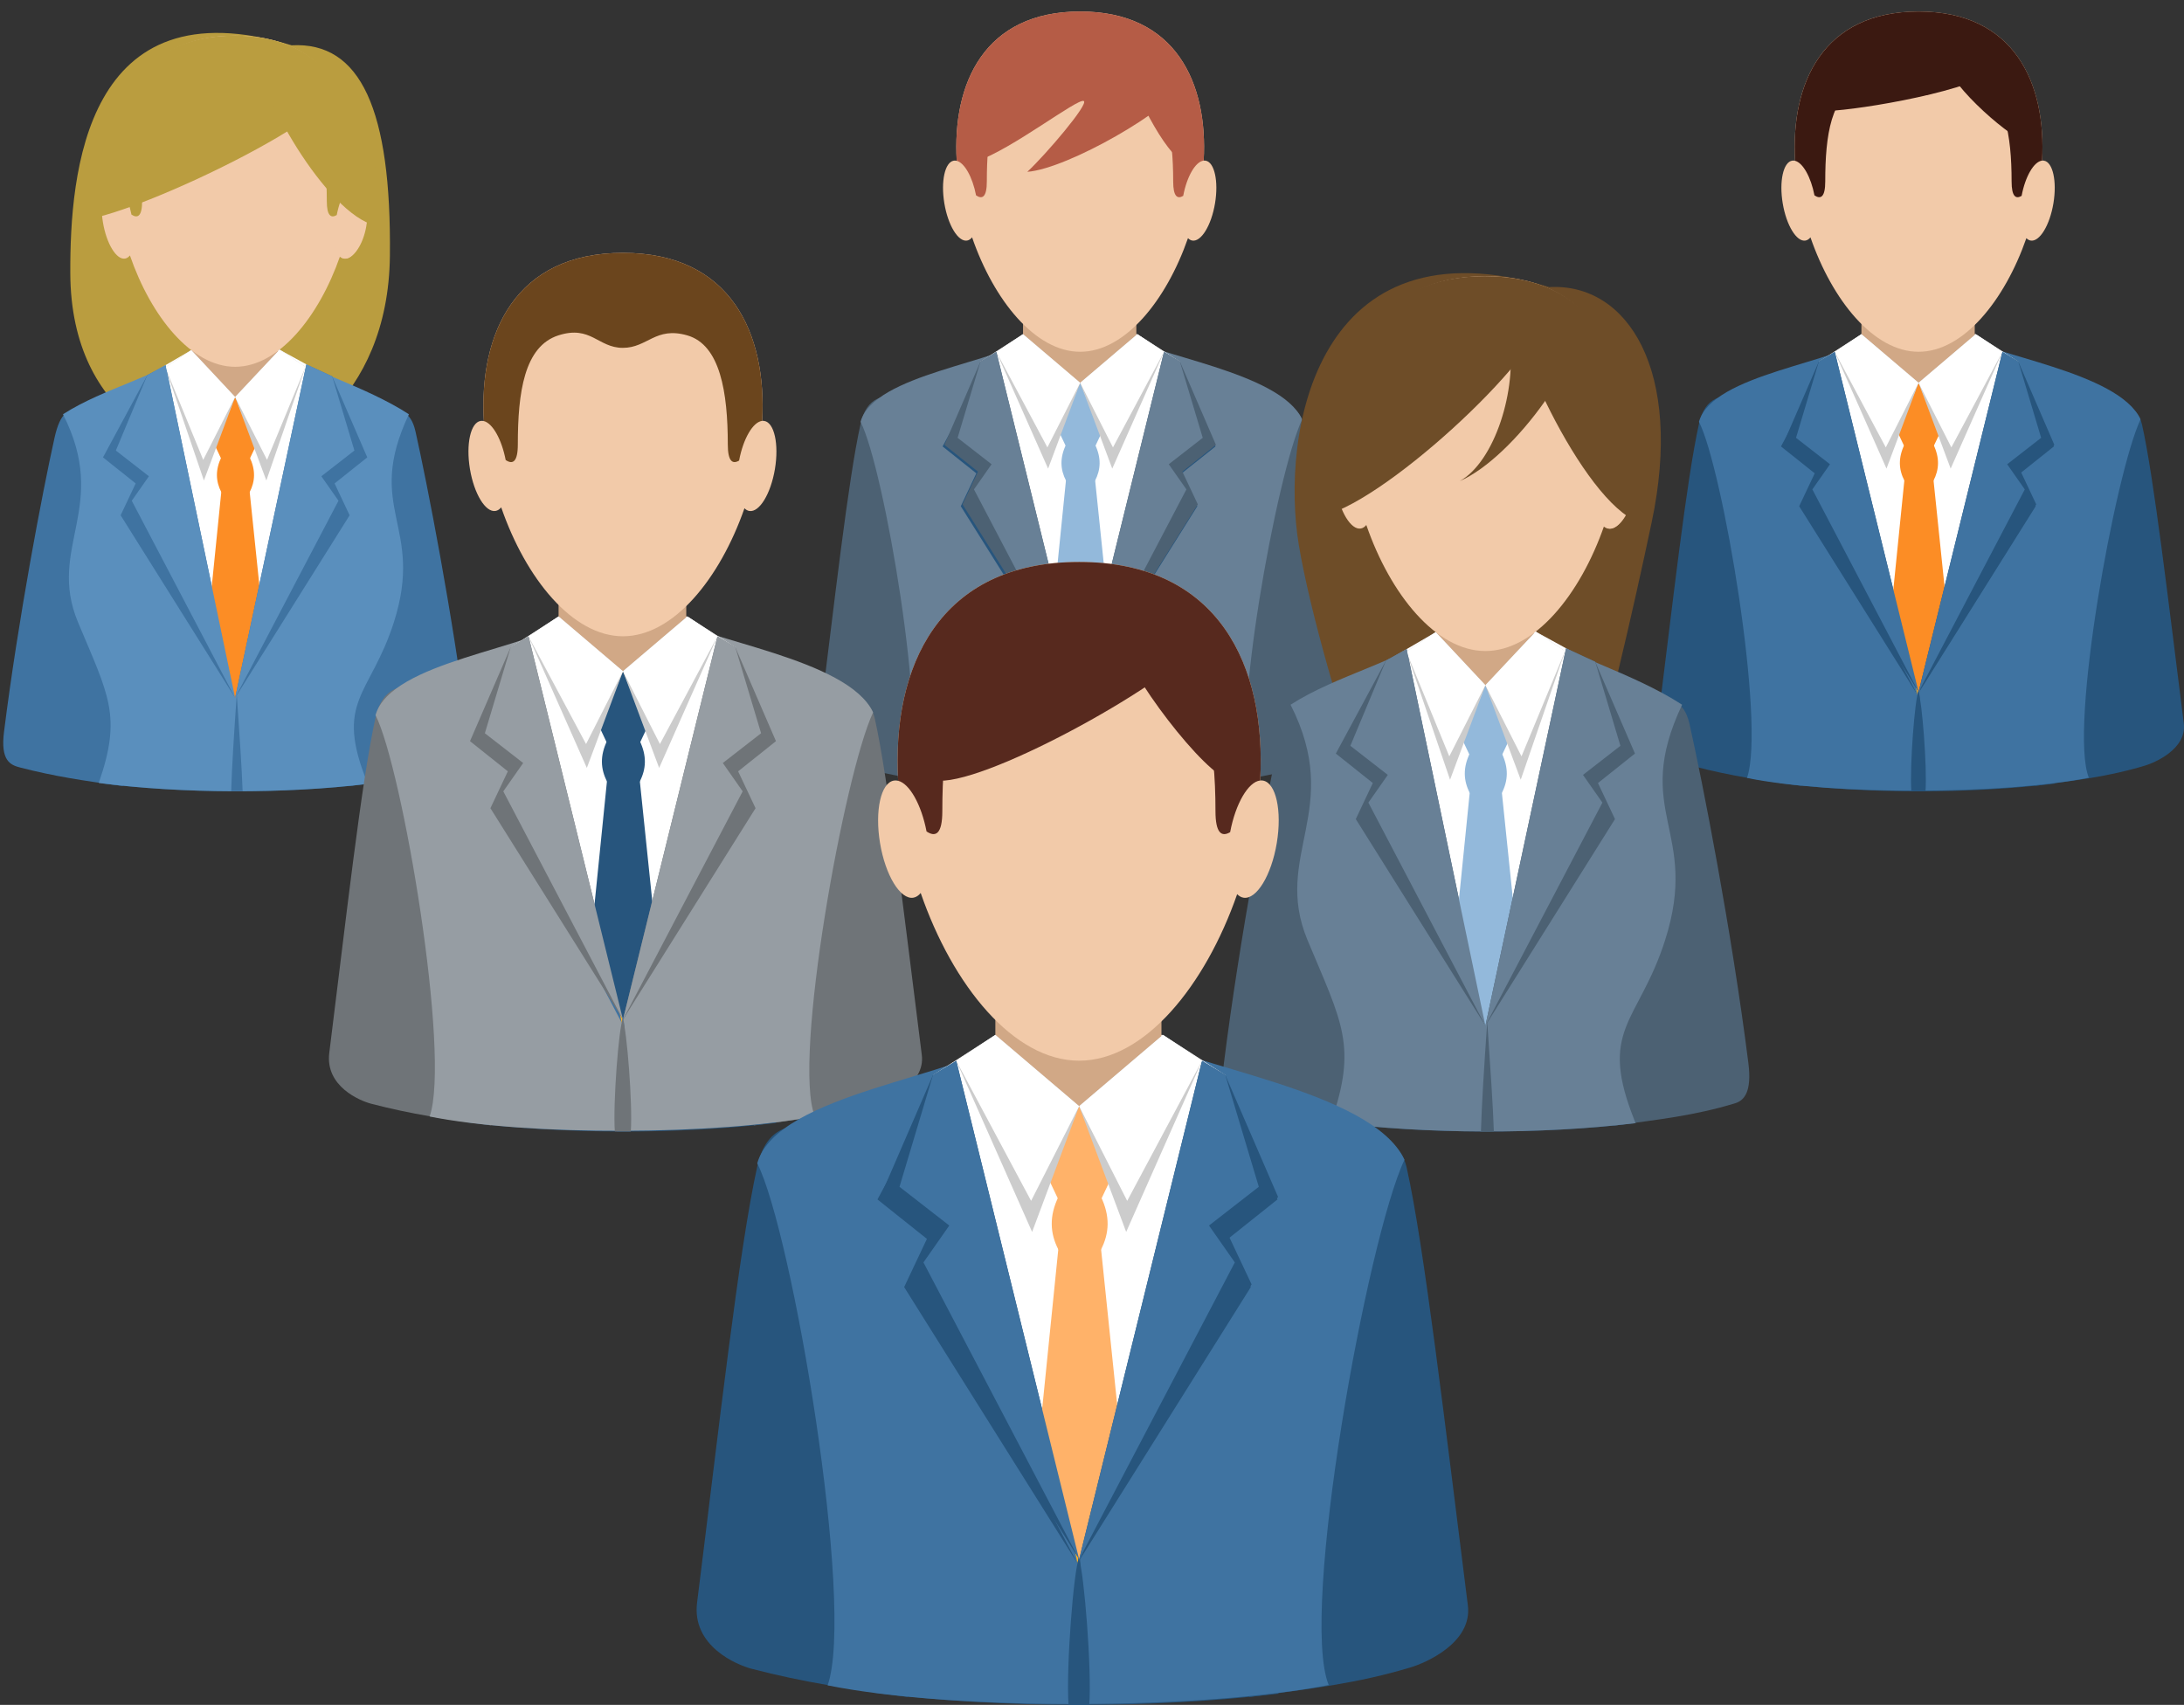 <?xml version="1.0" encoding="iso-8859-1"?>
<!-- Generator: Adobe Illustrator 17.0.0, SVG Export Plug-In . SVG Version: 6.00 Build 0)  -->
<!DOCTYPE svg PUBLIC "-//W3C//DTD SVG 1.1//EN" "http://www.w3.org/Graphics/SVG/1.1/DTD/svg11.dtd">
<svg version="1.1" id="Objects" xmlns="http://www.w3.org/2000/svg" xmlns:xlink="http://www.w3.org/1999/xlink" x="0px" y="0px"
	 width="200.46px" height="156.509px" viewBox="0 0 200.46 156.509" style="enable-background:new 0 0 200.46 156.509;"
	 xml:space="preserve">
<rect x="0" y="0" width="200.46" height="156.509" fill="#333333" stroke="none"/>
<g>
	<g>
		<g>
			<path style="fill-rule:evenodd;clip-rule:evenodd;fill:#4C6173;" d="M106.729,38.982c5.022-1.198,12.017-4.041,12.929,0.021
				c1.085,4.83,2.423,16.278,3.828,27.399c0.302,2.398-2.771,3.641-3.536,3.873c-3.42,1.034-6.359,1.358-10.145,1.867l-3.089-33.14
				C106.714,38.995,106.724,38.984,106.729,38.982z"/>
			<path style="fill-rule:evenodd;clip-rule:evenodd;fill:#4C6173;" d="M91.478,38.982c-6.343-1.513-11.384-5.042-12.491-0.061
				c-1.158,5.215-2.428,16.641-3.768,27.312c-0.343,2.733,2.504,3.908,3.426,4.147c3.284,0.853,6.114,1.271,9.757,1.763l3.089-33.14
				C91.492,38.995,91.482,38.984,91.478,38.982z"/>
			<path style="fill-rule:evenodd;clip-rule:evenodd;fill:#27557D;" d="M86.535,71.496l-0.165,0.389
				c7.814,0.989,17.425,1.007,25.262,0.053c-0.072-0.158-0.142-0.306-0.211-0.441H86.535z"/>
			<path style="fill-rule:evenodd;clip-rule:evenodd;fill:#688096;" d="M83.395,71.416c1.733-4.996-2.221-28.394-4.408-32.697
				c1.244-4.416,12.814-5.393,15.895-7.903c1.461,1.286,2.503,1.579,4.159,1.579c1.657,0,2.752-0.335,4.211-1.621
				c2.28,1.856,14.224,3.306,16.267,7.723c-2.326,4.93-6.59,28.402-4.745,32.897C106.994,72.923,91.4,73.031,83.395,71.416z"/>
			<polygon style="fill-rule:evenodd;clip-rule:evenodd;fill:#FFFFFF;" points="91.237,32.938 90.867,42.771 99.099,63.669 
				107.213,42.771 106.709,32.668 103.252,30.772 94.882,30.815 			"/>
			<rect x="94.883" y="27.38" style="fill-rule:evenodd;clip-rule:evenodd;fill:#D1A886;" width="8.222" height="8.517"/>
			<path style="fill-rule:evenodd;clip-rule:evenodd;fill:#FCB024;" d="M100.404,41.163l0.573-1.211l-1.936-4.693l-1.905,4.617
				l0.608,1.287C98.63,41.163,99.518,41.163,100.404,41.163z"/>
			<polygon style="fill-rule:evenodd;clip-rule:evenodd;fill:#CCCCCC;" points="94.881,30.815 99.041,35.259 96.08,43.176 
				92.421,32.448 			"/>
			<polygon style="fill-rule:evenodd;clip-rule:evenodd;fill:#27557D;" points="92.448,32.233 99.041,63.78 88.187,46.473 
				89.612,43.452 86.516,40.983 90.721,33.184 			"/>
			<polygon style="fill-rule:evenodd;clip-rule:evenodd;fill:#CCCCCC;" points="103.252,30.773 99.041,35.259 102,43.176 
				105.712,32.405 			"/>
			<polygon style="fill-rule:evenodd;clip-rule:evenodd;fill:#FCB024;" points="97.744,44.106 100.404,44.106 101.787,57.441 
				99.041,63.78 96.397,57.441 			"/>
			<polygon style="fill-rule:evenodd;clip-rule:evenodd;fill:#FFFFFF;" points="94.882,30.815 99.041,35.259 96.017,41.219 
				92.422,32.447 			"/>
			<polygon style="fill-rule:evenodd;clip-rule:evenodd;fill:#3F73A1;" points="92.448,32.233 99.041,63.78 89.242,45.094 
				90.867,42.771 87.733,40.334 90.72,33.184 			"/>
			<polygon style="fill-rule:evenodd;clip-rule:evenodd;fill:#27557D;" points="105.793,32.166 99.041,63.78 109.895,46.473 
				108.468,43.452 111.565,40.983 108.24,33.298 			"/>
			<polygon style="fill-rule:evenodd;clip-rule:evenodd;fill:#3F73A1;" points="105.793,32.166 99.041,63.78 108.839,45.094 
				107.213,42.771 110.347,40.334 108.24,33.298 			"/>
			<polygon style="fill-rule:evenodd;clip-rule:evenodd;fill:#FFFFFF;" points="103.252,30.772 99.041,35.259 102.064,41.219 
				105.712,32.404 			"/>
			<path style="fill-rule:evenodd;clip-rule:evenodd;fill:#FCB024;" d="M97.744,40.942h2.66c0.594,1.233,0.548,2.311,0,3.363h-2.66
				C97.196,43.253,97.149,42.176,97.744,40.942z"/>
			<path style="fill-rule:evenodd;clip-rule:evenodd;fill:#27557D;" d="M98.666,72.637c0.071-2.314,0.244-5.067,0.527-9.194
				c0.284,4.128,0.472,6.881,0.557,9.195C99.389,72.64,99.027,72.64,98.666,72.637z"/>
			<polygon style="fill-rule:evenodd;clip-rule:evenodd;fill:#FFFFFF;" points="89.992,33.191 91.013,42.618 99.203,63.408 
				107.277,42.618 108.298,33.191 104.391,30.679 93.899,30.679 			"/>
			<rect x="93.899" y="27.304" style="fill-rule:evenodd;clip-rule:evenodd;fill:#D1A886;" width="10.401" height="8.474"/>
			<path style="fill-rule:evenodd;clip-rule:evenodd;fill:#F2CAA9;" d="M99.145,32.293c4.1,0,7.894-4.688,9.895-10.431
				c0.118,0.121,0.25,0.197,0.396,0.222c0.815,0.135,1.75-1.398,2.087-3.422c0.336-2.026-0.053-3.778-0.868-3.914
				c-0.058-0.01-0.116-0.01-0.175-0.004c0.4-7.115-2.549-13.688-11.334-13.688c-8.793,0-11.74,6.584-11.334,13.706
				c-0.09-0.023-0.179-0.028-0.267-0.014c-0.815,0.136-1.204,1.888-0.868,3.914c0.336,2.024,1.271,3.557,2.086,3.422
				c0.173-0.029,0.328-0.132,0.46-0.295C91.217,27.565,95.028,32.293,99.145,32.293z"/>
			<path style="fill-rule:evenodd;clip-rule:evenodd;fill:#B55C46;" d="M110.481,14.744c0.4-7.115-2.551-13.688-11.336-13.688
				c-8.793,0-11.741,6.584-11.335,13.706c0.71,0.177,1.452,1.479,1.779,3.173c0.573,0.387,0.988,0.161,0.988-1.273
				c0-4.235,0.523-7.987,3.305-8.882c2.647-0.853,3.229,1.017,5.248,1.017c2.019,0,2.657-1.761,5.248-1.017
				c2.691,0.772,3.304,4.647,3.304,8.882c0,1.377,0.383,1.64,0.92,1.318C108.938,16.188,109.736,14.828,110.481,14.744z"/>
			<path style="fill-rule:evenodd;clip-rule:evenodd;fill:#93B9DB;" d="M100.502,41.017l0.57-1.204l-1.927-4.672l-1.895,4.597
				l0.605,1.279C98.737,41.017,99.62,41.017,100.502,41.017z"/>
			<polygon style="fill-rule:evenodd;clip-rule:evenodd;fill:#CCCCCC;" points="93.899,30.679 99.145,35.141 96.201,43.018 
				91.451,32.302 			"/>
			<polygon style="fill-rule:evenodd;clip-rule:evenodd;fill:#4C6173;" points="91.451,32.302 99.145,63.518 88.346,46.3 
				89.765,43.295 86.683,40.839 89.992,33.191 			"/>
			<polygon style="fill-rule:evenodd;clip-rule:evenodd;fill:#CCCCCC;" points="104.391,30.679 99.145,35.141 102.09,43.018 
				106.839,32.302 			"/>
			<polygon style="fill-rule:evenodd;clip-rule:evenodd;fill:#93B9DB;" points="97.855,43.945 100.502,43.945 101.877,57.213 
				99.145,63.518 96.515,57.213 			"/>
			<path style="fill-rule:evenodd;clip-rule:evenodd;fill:#B55C46;" d="M108.589,7.734c-1.135,2.269-10.512,7.743-14.297,8.04
				c1.698-1.579,5.688-6.258,5.179-6.502c-0.565-0.272-6.605,4.443-9.829,5.528C88.985,1.142,98.877,1.579,108.589,7.734z"/>
			<path style="fill-rule:evenodd;clip-rule:evenodd;fill:#B55C46;" d="M103.255,5.468c0.489,2.269,3.773,8.986,5.404,9.283
				C110.291,15.048,110.387-0.407,103.255,5.468z"/>
			<polygon style="fill-rule:evenodd;clip-rule:evenodd;fill:#FFFFFF;" points="93.899,30.679 99.145,35.141 96.136,41.072 
				91.451,32.302 			"/>
			<polygon style="fill-rule:evenodd;clip-rule:evenodd;fill:#688096;" points="91.451,32.302 99.145,63.518 89.396,44.927 
				91.013,42.618 87.895,40.192 89.992,33.191 			"/>
			<polygon style="fill-rule:evenodd;clip-rule:evenodd;fill:#4C6173;" points="106.839,32.302 99.145,63.518 109.943,46.3 
				108.525,43.295 111.606,40.839 108.298,33.191 			"/>
			<polygon style="fill-rule:evenodd;clip-rule:evenodd;fill:#688096;" points="106.839,32.302 99.145,63.518 108.894,44.927 
				107.277,42.618 110.395,40.192 108.298,33.191 			"/>
			<polygon style="fill-rule:evenodd;clip-rule:evenodd;fill:#FFFFFF;" points="104.391,30.679 99.145,35.141 102.154,41.072 
				106.839,32.302 			"/>
			<path style="fill-rule:evenodd;clip-rule:evenodd;fill:#93B9DB;" d="M97.855,40.798h2.647c0.592,1.227,0.545,2.299,0,3.346
				h-2.647C97.31,43.097,97.263,42.024,97.855,40.798z"/>
			<path style="fill-rule:evenodd;clip-rule:evenodd;fill:#27557D;" d="M98.48,72.637c0.434,0.003,0.867,0.004,1.301,0.002
				c0.16-2.239-0.32-8.207-0.65-9.193C98.801,64.235,98.322,70.28,98.48,72.637z"/>
		</g>
		<g>
			<path style="fill-rule:evenodd;clip-rule:evenodd;fill:#3F73A1;" d="M29.027,40.052c4.861-1.161,8.226-4.369,9.111-0.436
				c1.051,4.678,3.406,16.71,4.768,27.478c0.293,2.323-0.337,3.031-1.078,3.256c-3.312,1.003-6.157,1.314-9.823,1.809l-2.991-32.089
				C29.013,40.062,29.022,40.052,29.027,40.052z"/>
			<path style="fill-rule:evenodd;clip-rule:evenodd;fill:#BA9D3F;" d="M35.787,23.49c-0.145,13.405-9.699,18.723-14.217,18.723
				c-4.518,0-15.068-3.524-15.118-17.142C6.419,15.916,7.803-1.604,26.762,4.159C33.118,3.808,35.932,10.085,35.787,23.49z"/>
			<path style="fill-rule:evenodd;clip-rule:evenodd;fill:#3F73A1;" d="M14.259,40.052c-6.142-1.467-8.185-4.673-9.257,0.151
				c-1.123,5.05-3.335,16.642-4.633,26.976c-0.334,2.647,0.572,3.043,1.465,3.275c3.18,0.825,5.92,1.23,9.448,1.706l2.99-32.089
				C14.273,40.062,14.264,40.052,14.259,40.052z"/>
			<path style="fill-rule:evenodd;clip-rule:evenodd;fill:#27557D;" d="M9.473,71.532l-0.16,0.377
				c7.566,0.957,16.872,0.974,24.459,0.051c-0.069-0.153-0.138-0.296-0.204-0.428H9.473z"/>
			<path style="fill-rule:evenodd;clip-rule:evenodd;fill:#5A8FBD;" d="M9.065,71.877c2.147-6.193,0.907-8.016-1.909-14.766
				c-2.868-6.882,2.955-10.564-1.374-19.083c3.835-2.459,8.79-3.455,11.773-5.885c1.414,1.244,2.422,1.528,4.026,1.528
				s2.664-0.325,4.078-1.569c2.207,1.797,7.86,3.311,11.872,5.926c-4.125,8.743,1.463,10.183-1.375,19.083
				c-2.167,6.795-5.544,7.172-2.393,14.85C26.092,72.893,16.671,72.865,9.065,71.877z"/>
			<polygon style="fill-rule:evenodd;clip-rule:evenodd;fill:#FFFFFF;" points="14.026,34.198 13.668,43.721 21.638,63.953 
				29.495,43.721 29.007,33.937 25.66,32.101 17.555,32.143 			"/>
			<rect x="17.557" y="28.817" style="fill-rule:evenodd;clip-rule:evenodd;fill:#D1A886;" width="7.96" height="8.246"/>
			<path style="fill-rule:evenodd;clip-rule:evenodd;fill:#F2CAA9;" d="M21.581,33.672c3.989,0,7.683-4.562,9.63-10.149
				c0.114,0.117,0.242,0.191,0.384,0.215c0.794,0.132,1.703-1.359,2.031-3.33c0.327-1.972-0.05-3.677-0.845-3.809
				c-0.055-0.01-0.113-0.01-0.17-0.003C33.001,9.67,30.13,3.273,21.581,3.273c-8.556,0-11.424,6.406-11.03,13.338
				c-0.086-0.022-0.173-0.026-0.259-0.013c-0.793,0.132-1.171,1.837-0.845,3.809c0.328,1.971,1.237,3.462,2.031,3.33
				c0.169-0.028,0.319-0.128,0.448-0.287C13.866,29.072,17.575,33.672,21.581,33.672z"/>
			<path style="fill-rule:evenodd;clip-rule:evenodd;fill:#FC8D25;" d="M22.902,42.162l0.554-1.173l-1.875-4.545l-1.844,4.473
				l0.588,1.245C21.184,42.162,22.043,42.162,22.902,42.162z"/>
			<polygon style="fill-rule:evenodd;clip-rule:evenodd;fill:#CCCCCC;" points="17.554,32.143 21.581,36.444 18.715,44.11 
				15.172,33.724 			"/>
			<polygon style="fill-rule:evenodd;clip-rule:evenodd;fill:#3F73A1;" points="15.198,33.516 21.581,64.061 11.072,47.304 
				12.453,44.379 9.454,41.988 13.524,34.437 			"/>
			<polygon style="fill-rule:evenodd;clip-rule:evenodd;fill:#CCCCCC;" points="25.66,32.103 21.581,36.444 24.447,44.11 
				28.042,33.683 			"/>
			<polygon style="fill-rule:evenodd;clip-rule:evenodd;fill:#FC8D25;" points="20.326,45.012 22.902,45.012 24.241,57.924 
				21.581,64.061 19.022,57.924 			"/>
			<polygon style="fill-rule:evenodd;clip-rule:evenodd;fill:#FFFFFF;" points="17.555,32.143 21.581,36.444 18.653,42.217 
				15.173,33.723 			"/>
			<polygon style="fill-rule:evenodd;clip-rule:evenodd;fill:#5A8FBD;" points="15.198,33.516 21.581,64.061 12.094,45.967 
				13.668,43.721 10.633,41.359 13.524,34.437 			"/>
			<polygon style="fill-rule:evenodd;clip-rule:evenodd;fill:#3F73A1;" points="28.12,33.451 21.581,64.061 32.09,47.304 
				30.71,44.379 33.709,41.988 30.489,34.546 			"/>
			<polygon style="fill-rule:evenodd;clip-rule:evenodd;fill:#5A8FBD;" points="28.12,33.451 21.581,64.061 31.069,45.967 
				29.495,43.721 32.529,41.359 30.489,34.546 			"/>
			<polygon style="fill-rule:evenodd;clip-rule:evenodd;fill:#FFFFFF;" points="25.66,32.101 21.581,36.444 24.509,42.217 
				28.042,33.682 			"/>
			<path style="fill-rule:evenodd;clip-rule:evenodd;fill:#FC8D25;" d="M20.326,41.948h2.576c0.575,1.194,0.531,2.238,0,3.257
				h-2.576C19.795,44.187,19.75,43.142,20.326,41.948z"/>
			<path style="fill-rule:evenodd;clip-rule:evenodd;fill:#3F73A1;" d="M21.219,72.638c0.068-2.242,0.237-4.907,0.512-8.902
				c0.273,3.996,0.456,6.662,0.538,8.902C21.918,72.64,21.568,72.639,21.219,72.638z"/>
			
				<ellipse transform="matrix(0.217 -0.976 0.976 0.217 4.91 47.666)" style="fill-rule:evenodd;clip-rule:evenodd;fill:#F2CAA9;" cx="32.161" cy="20.773" rx="3.013" ry="1.428"/>
			<path style="fill-rule:evenodd;clip-rule:evenodd;fill:#BA9D3F;" d="M32.769,16.596C33.167,9.67,30.242,3.273,21.537,3.273
				c-8.711,0-11.633,6.406-11.232,13.336c0.705,0.174,1.438,1.442,1.762,3.091c0.568,0.376,0.979,0.156,0.979-1.24
				c0-4.121,0.519-7.773,3.275-8.644c2.622-0.828,3.2,0.99,5.2,0.99c2.002,0,2.632-1.713,5.2-0.99
				c2.666,0.752,3.275,4.523,3.275,8.644c0,1.34,0.379,1.597,0.912,1.283C31.239,18.002,32.031,16.676,32.769,16.596z"/>
			<path style="fill-rule:evenodd;clip-rule:evenodd;fill:#BA9D3F;" d="M32.077,6.857C31.553,10.742,12.864,19.44,8.066,20.1
				c-1.489-19.972,10.79-9.024,11.99-13.058C20.342,6.08,32.321,7.693,32.077,6.857z"/>
			<path style="fill-rule:evenodd;clip-rule:evenodd;fill:#BA9D3F;" d="M23.367,3.651c-0.312,3.908,6.108,15.256,10.657,16.917
				C35.739,6.272,32.027,7.069,29.492,5.91C28.58,5.493,22.952,4.417,23.367,3.651z"/>
		</g>
		<g>
			<path style="fill-rule:evenodd;clip-rule:evenodd;fill:#6F7478;" d="M65.727,65.948c5.659-1.351,13.54-4.553,14.568,0.024
				c1.222,5.441,2.731,18.342,4.313,30.873c0.34,2.702-3.123,4.102-3.984,4.363c-3.855,1.165-7.165,1.529-11.431,2.104
				l-3.482-37.341C65.711,65.961,65.722,65.95,65.727,65.948z"/>
			<path style="fill-rule:evenodd;clip-rule:evenodd;fill:#6F7478;" d="M48.542,65.948c-7.147-1.704-12.826-5.681-14.074-0.068
				c-1.305,5.876-2.736,18.75-4.245,30.774c-0.387,3.08,2.821,4.404,3.86,4.673c3.7,0.961,6.889,1.433,10.994,1.986l3.481-37.341
				C48.559,65.961,48.547,65.949,48.542,65.948z"/>
			<path style="fill-rule:evenodd;clip-rule:evenodd;fill:#27557D;" d="M42.973,102.584l-0.186,0.438
				c8.804,1.114,19.633,1.133,28.464,0.059c-0.082-0.179-0.161-0.345-0.238-0.497H42.973z"/>
			<path style="fill-rule:evenodd;clip-rule:evenodd;fill:#969DA3;" d="M39.436,102.494c1.952-5.631-2.504-31.994-4.968-36.843
				c1.401-4.976,14.438-6.077,17.909-8.905c1.646,1.448,2.819,1.779,4.686,1.779c1.866,0,3.1-0.378,4.745-1.827
				c2.568,2.093,16.026,3.725,18.329,8.702c-2.62,5.555-7.426,32.003-5.346,37.068C66.025,104.192,48.455,104.313,39.436,102.494z"
				/>
			<polygon style="fill-rule:evenodd;clip-rule:evenodd;fill:#FFFFFF;" points="48.271,59.138 47.854,70.219 57.129,93.764 
				66.272,70.219 65.704,58.833 61.81,56.697 52.378,56.746 			"/>
			<rect x="52.379" y="52.875" style="fill-rule:evenodd;clip-rule:evenodd;fill:#D1A886;" width="9.264" height="9.597"/>
			<path style="fill-rule:evenodd;clip-rule:evenodd;fill:#FCB024;" d="M58.6,68.404l0.646-1.363l-2.182-5.289l-2.147,5.204
				l0.686,1.448C56.601,68.404,57.601,68.404,58.6,68.404z"/>
			<polygon style="fill-rule:evenodd;clip-rule:evenodd;fill:#CCCCCC;" points="52.377,56.746 57.064,61.752 53.728,70.673 
				49.605,58.586 			"/>
			<polygon style="fill-rule:evenodd;clip-rule:evenodd;fill:#CCCCCC;" points="61.81,56.698 57.064,61.752 60.398,70.673 
				64.581,58.538 			"/>
			<polygon style="fill-rule:evenodd;clip-rule:evenodd;fill:#FCB024;" points="55.602,71.722 58.6,71.722 60.158,86.747 
				57.064,93.889 54.086,86.747 			"/>
			<polygon style="fill-rule:evenodd;clip-rule:evenodd;fill:#FFFFFF;" points="52.378,56.746 57.064,61.752 53.656,68.468 
				49.606,58.585 			"/>
			<polygon style="fill-rule:evenodd;clip-rule:evenodd;fill:#3F73A1;" points="49.635,58.343 57.064,93.889 46.023,72.833 
				47.854,70.219 44.322,67.471 47.688,59.415 			"/>
			<polygon style="fill-rule:evenodd;clip-rule:evenodd;fill:#3F73A1;" points="64.672,58.267 57.064,93.889 68.104,72.833 
				66.272,70.219 69.804,67.471 67.429,59.543 			"/>
			<polygon style="fill-rule:evenodd;clip-rule:evenodd;fill:#FFFFFF;" points="61.81,56.696 57.064,61.752 60.471,68.468 
				64.581,58.536 			"/>
			<path style="fill-rule:evenodd;clip-rule:evenodd;fill:#FCB024;" d="M55.602,68.157H58.6c0.67,1.389,0.617,2.604,0,3.789h-2.998
				C54.985,70.761,54.933,69.546,55.602,68.157z"/>
			<path style="fill-rule:evenodd;clip-rule:evenodd;fill:#27557D;" d="M56.642,103.869c0.079-2.608,0.276-5.71,0.594-10.359
				c0.319,4.65,0.531,7.753,0.626,10.36C57.456,103.872,57.048,103.871,56.642,103.869z"/>
			<polygon style="fill-rule:evenodd;clip-rule:evenodd;fill:#FFFFFF;" points="46.868,59.423 48.019,70.044 57.247,93.47 
				66.344,70.044 67.495,59.423 63.093,56.592 51.27,56.592 			"/>
			<rect x="51.27" y="52.789" style="fill-rule:evenodd;clip-rule:evenodd;fill:#D1A886;" width="11.719" height="9.548"/>
			<path style="fill-rule:evenodd;clip-rule:evenodd;fill:#F2CAA9;" d="M57.181,58.41c4.619,0,8.894-5.282,11.15-11.752
				c0.132,0.136,0.281,0.222,0.445,0.249c0.919,0.153,1.972-1.573,2.352-3.855c0.379-2.283-0.059-4.258-0.977-4.409
				c-0.065-0.012-0.131-0.013-0.197-0.005c0.45-8.018-2.872-15.424-12.772-15.424c-9.907,0-13.228,7.418-12.771,15.442
				c-0.101-0.025-0.201-0.03-0.3-0.014c-0.918,0.151-1.356,2.126-0.978,4.409c0.379,2.282,1.431,4.009,2.351,3.855
				c0.196-0.033,0.37-0.148,0.519-0.332C48.249,53.084,52.542,58.41,57.181,58.41z"/>
			<path style="fill-rule:evenodd;clip-rule:evenodd;fill:#6B451D;" d="M69.955,38.638c0.451-8.018-2.874-15.424-12.773-15.424
				c-9.907,0-13.229,7.418-12.772,15.441c0.801,0.2,1.636,1.668,2.005,3.577c0.646,0.435,1.114,0.182,1.114-1.436
				c0-4.771,0.589-9,3.723-10.009c2.983-0.959,3.638,1.146,5.914,1.146c2.275,0,2.993-1.983,5.913-1.146
				c3.031,0.87,3.723,5.237,3.723,10.009c0,1.552,0.431,1.848,1.037,1.485C68.215,40.266,69.116,38.731,69.955,38.638z"/>
			<path style="fill-rule:evenodd;clip-rule:evenodd;fill:#27557D;" d="M58.71,68.24l0.642-1.357l-2.171-5.263l-2.135,5.178
				l0.682,1.442C56.722,68.24,57.716,68.24,58.71,68.24z"/>
			<polygon style="fill-rule:evenodd;clip-rule:evenodd;fill:#CCCCCC;" points="51.27,56.592 57.181,61.62 53.863,70.496 
				48.512,58.421 			"/>
			<polygon style="fill-rule:evenodd;clip-rule:evenodd;fill:#6F7478;" points="48.512,58.421 57.181,93.595 45.013,74.193 
				46.612,70.808 43.14,68.039 46.868,59.423 			"/>
			<polygon style="fill-rule:evenodd;clip-rule:evenodd;fill:#CCCCCC;" points="63.093,56.592 57.181,61.62 60.5,70.496 
				65.851,58.421 			"/>
			<polygon style="fill-rule:evenodd;clip-rule:evenodd;fill:#27557D;" points="55.728,71.54 58.71,71.54 60.26,86.49 
				57.181,93.595 54.218,86.49 			"/>
			<polygon style="fill-rule:evenodd;clip-rule:evenodd;fill:#FFFFFF;" points="51.27,56.592 57.181,61.62 53.792,68.304 
				48.512,58.421 			"/>
			<polygon style="fill-rule:evenodd;clip-rule:evenodd;fill:#969DA3;" points="48.512,58.421 57.181,93.595 46.196,72.646 
				48.019,70.044 44.504,67.312 46.868,59.423 			"/>
			<polygon style="fill-rule:evenodd;clip-rule:evenodd;fill:#6F7478;" points="65.851,58.421 57.181,93.595 69.349,74.193 
				67.75,70.808 71.222,68.039 67.495,59.423 			"/>
			<polygon style="fill-rule:evenodd;clip-rule:evenodd;fill:#969DA3;" points="65.851,58.421 57.181,93.595 68.166,72.646 
				66.344,70.044 69.857,67.312 67.495,59.423 			"/>
			<polygon style="fill-rule:evenodd;clip-rule:evenodd;fill:#FFFFFF;" points="63.093,56.592 57.181,61.62 60.571,68.304 
				65.851,58.421 			"/>
			<path style="fill-rule:evenodd;clip-rule:evenodd;fill:#27557D;" d="M55.728,67.994h2.982c0.667,1.381,0.615,2.589,0,3.77h-2.982
				C55.113,70.583,55.061,69.375,55.728,67.994z"/>
			<path style="fill-rule:evenodd;clip-rule:evenodd;fill:#6F7478;" d="M56.432,103.869c0.489,0.003,0.978,0.005,1.466,0.002
				c0.18-2.523-0.361-9.248-0.733-10.358C56.793,94.402,56.254,101.214,56.432,103.869z"/>
		</g>
		<g>
			<path style="fill-rule:evenodd;clip-rule:evenodd;fill:#27557D;" d="M183.683,38.982c5.021-1.198,12.017-4.041,12.929,0.021
				c1.085,4.83,2.424,16.278,3.828,27.399c0.303,2.398-2.771,3.641-3.535,3.873c-3.421,1.034-6.359,1.358-10.145,1.867l-3.089-33.14
				C183.667,38.995,183.677,38.984,183.683,38.982z"/>
			<path style="fill-rule:evenodd;clip-rule:evenodd;fill:#27557D;" d="M168.431,38.982c-6.343-1.513-11.384-5.042-12.491-0.061
				c-1.158,5.215-2.428,16.641-3.768,27.312c-0.343,2.733,2.503,3.908,3.425,4.147c3.284,0.853,6.115,1.271,9.758,1.763l3.09-33.14
				C168.446,38.995,168.436,38.984,168.431,38.982z"/>
			<path style="fill-rule:evenodd;clip-rule:evenodd;fill:#27557D;" d="M163.489,71.496l-0.165,0.389
				c7.814,0.989,17.425,1.007,25.262,0.053c-0.072-0.158-0.143-0.306-0.211-0.441H163.489z"/>
			<path style="fill-rule:evenodd;clip-rule:evenodd;fill:#3F73A1;" d="M160.349,71.416c1.733-4.996-2.222-28.394-4.408-32.697
				c1.243-4.416,12.814-5.393,15.895-7.903c1.461,1.286,2.502,1.579,4.159,1.579c1.657,0,2.751-0.335,4.211-1.621
				c2.28,1.856,14.224,3.306,16.267,7.723c-2.326,4.93-6.59,28.402-4.745,32.897C183.947,72.923,168.354,73.031,160.349,71.416z"/>
			<polygon style="fill-rule:evenodd;clip-rule:evenodd;fill:#FFFFFF;" points="168.19,32.938 167.821,42.771 176.052,63.669 
				184.167,42.771 183.663,32.668 180.206,30.772 171.835,30.815 			"/>
			<rect x="171.836" y="27.38" style="fill-rule:evenodd;clip-rule:evenodd;fill:#D1A886;" width="8.223" height="8.517"/>
			<path style="fill-rule:evenodd;clip-rule:evenodd;fill:#FCB024;" d="M177.357,41.163l0.573-1.211l-1.937-4.693l-1.905,4.617
				l0.608,1.287C175.583,41.163,176.471,41.163,177.357,41.163z"/>
			<polygon style="fill-rule:evenodd;clip-rule:evenodd;fill:#CCCCCC;" points="171.835,30.815 175.994,35.259 173.033,43.176 
				169.374,32.448 			"/>
			<polygon style="fill-rule:evenodd;clip-rule:evenodd;fill:#27557D;" points="169.401,32.233 175.994,63.78 165.14,46.473 
				166.566,43.452 163.469,40.983 167.674,33.184 			"/>
			<polygon style="fill-rule:evenodd;clip-rule:evenodd;fill:#CCCCCC;" points="180.206,30.773 175.994,35.259 178.954,43.176 
				182.665,32.405 			"/>
			<polygon style="fill-rule:evenodd;clip-rule:evenodd;fill:#FCB024;" points="174.697,44.106 177.357,44.106 178.74,57.441 
				175.994,63.78 173.351,57.441 			"/>
			<polygon style="fill-rule:evenodd;clip-rule:evenodd;fill:#FFFFFF;" points="171.835,30.815 175.994,35.259 172.97,41.219 
				169.376,32.447 			"/>
			<polygon style="fill-rule:evenodd;clip-rule:evenodd;fill:#3F73A1;" points="169.401,32.233 175.994,63.78 166.195,45.094 
				167.821,42.771 164.686,40.334 167.673,33.184 			"/>
			<polygon style="fill-rule:evenodd;clip-rule:evenodd;fill:#27557D;" points="182.747,32.166 175.994,63.78 186.847,46.473 
				185.421,43.452 188.519,40.983 185.193,33.298 			"/>
			<polygon style="fill-rule:evenodd;clip-rule:evenodd;fill:#3F73A1;" points="182.747,32.166 175.994,63.78 185.792,45.094 
				184.167,42.771 187.301,40.334 185.193,33.298 			"/>
			<polygon style="fill-rule:evenodd;clip-rule:evenodd;fill:#FFFFFF;" points="180.206,30.772 175.994,35.259 179.017,41.219 
				182.665,32.404 			"/>
			<path style="fill-rule:evenodd;clip-rule:evenodd;fill:#FCB024;" d="M174.697,40.942h2.661c0.594,1.233,0.548,2.311,0,3.363
				h-2.661C174.149,43.253,174.102,42.176,174.697,40.942z"/>
			<path style="fill-rule:evenodd;clip-rule:evenodd;fill:#27557D;" d="M175.619,72.637c0.071-2.314,0.245-5.067,0.528-9.194
				c0.284,4.128,0.471,6.881,0.557,9.195C176.342,72.64,175.98,72.64,175.619,72.637z"/>
			<polygon style="fill-rule:evenodd;clip-rule:evenodd;fill:#FFFFFF;" points="166.945,33.191 167.966,42.618 176.157,63.408 
				184.23,42.618 185.252,33.191 181.344,30.679 170.852,30.679 			"/>
			<rect x="170.852" y="27.304" style="fill-rule:evenodd;clip-rule:evenodd;fill:#D1A886;" width="10.401" height="8.474"/>
			<path style="fill-rule:evenodd;clip-rule:evenodd;fill:#F2CAA9;" d="M176.098,32.293c4.1,0,7.895-4.688,9.895-10.431
				c0.117,0.121,0.249,0.197,0.395,0.222c0.815,0.135,1.751-1.398,2.087-3.422c0.336-2.026-0.053-3.778-0.868-3.914
				c-0.057-0.01-0.116-0.01-0.175-0.004c0.4-7.115-2.55-13.688-11.335-13.688c-8.792,0-11.74,6.584-11.334,13.706
				c-0.09-0.023-0.179-0.028-0.267-0.014c-0.816,0.136-1.204,1.888-0.868,3.914c0.336,2.024,1.271,3.557,2.086,3.422
				c0.173-0.029,0.328-0.132,0.461-0.295C168.17,27.565,171.982,32.293,176.098,32.293z"/>
			<path style="fill-rule:evenodd;clip-rule:evenodd;fill:#3B1911;" d="M187.435,14.744c0.4-7.115-2.552-13.688-11.337-13.688
				c-8.792,0-11.741,6.584-11.336,13.706c0.711,0.177,1.453,1.479,1.78,3.173c0.573,0.387,0.989,0.161,0.989-1.273
				c0-4.235,0.523-7.987,3.304-8.882c2.647-0.853,3.229,1.017,5.249,1.017c2.019,0,2.656-1.761,5.247-1.017
				c2.691,0.772,3.305,4.647,3.305,8.882c0,1.377,0.382,1.64,0.919,1.318C185.891,16.188,186.689,14.828,187.435,14.744z"/>
			<path style="fill-rule:evenodd;clip-rule:evenodd;fill:#FC8D25;" d="M177.455,41.017l0.57-1.204l-1.927-4.672l-1.895,4.597
				l0.605,1.279C175.691,41.017,176.573,41.017,177.455,41.017z"/>
			<polygon style="fill-rule:evenodd;clip-rule:evenodd;fill:#CCCCCC;" points="170.852,30.679 176.098,35.141 173.154,43.018 
				168.404,32.302 			"/>
			<polygon style="fill-rule:evenodd;clip-rule:evenodd;fill:#27557D;" points="168.404,32.302 176.098,63.518 165.299,46.3 
				166.718,43.295 163.636,40.839 166.945,33.191 			"/>
			<polygon style="fill-rule:evenodd;clip-rule:evenodd;fill:#CCCCCC;" points="181.344,30.679 176.098,35.141 179.043,43.018 
				183.792,32.302 			"/>
			<polygon style="fill-rule:evenodd;clip-rule:evenodd;fill:#FC8D25;" points="174.808,43.945 177.455,43.945 178.83,57.213 
				176.098,63.518 173.469,57.213 			"/>
			<path style="fill-rule:evenodd;clip-rule:evenodd;fill:#3B1911;" d="M184.007,5.687c-1.134,2.268-11.792,4.16-15.577,4.457
				C164.645,10.44,167.462-0.189,184.007,5.687z"/>
			<path style="fill-rule:evenodd;clip-rule:evenodd;fill:#3B1911;" d="M178.568,5.687c0.489,2.268,6.181,7.231,7.812,7.528
				C188.012,13.512,185.7-0.189,178.568,5.687z"/>
			<polygon style="fill-rule:evenodd;clip-rule:evenodd;fill:#FFFFFF;" points="170.852,30.679 176.098,35.141 173.089,41.072 
				168.404,32.302 			"/>
			<polygon style="fill-rule:evenodd;clip-rule:evenodd;fill:#3F73A1;" points="168.404,32.302 176.098,63.518 166.349,44.927 
				167.966,42.618 164.849,40.192 166.945,33.191 			"/>
			<polygon style="fill-rule:evenodd;clip-rule:evenodd;fill:#27557D;" points="183.792,32.302 176.098,63.518 186.897,46.3 
				185.479,43.295 188.56,40.839 185.252,33.191 			"/>
			<polygon style="fill-rule:evenodd;clip-rule:evenodd;fill:#3F73A1;" points="183.792,32.302 176.098,63.518 185.847,44.927 
				184.23,42.618 187.348,40.192 185.252,33.191 			"/>
			<polygon style="fill-rule:evenodd;clip-rule:evenodd;fill:#FFFFFF;" points="181.344,30.679 176.098,35.141 179.107,41.072 
				183.792,32.302 			"/>
			<path style="fill-rule:evenodd;clip-rule:evenodd;fill:#FC8D25;" d="M174.808,40.798h2.647c0.592,1.227,0.545,2.299,0,3.346
				h-2.647C174.263,43.097,174.217,42.024,174.808,40.798z"/>
			<path style="fill-rule:evenodd;clip-rule:evenodd;fill:#27557D;" d="M175.433,72.637c0.434,0.003,0.868,0.004,1.301,0.002
				c0.16-2.239-0.32-8.207-0.65-9.193C175.753,64.235,175.275,70.28,175.433,72.637z"/>
		</g>
		<g>
			<path style="fill-rule:evenodd;clip-rule:evenodd;fill:#4C6173;" d="M144.766,66.983c5.504-1.313,9.312-4.945,10.314-0.492
				c1.19,5.295,3.856,18.915,5.397,31.104c0.332,2.63-0.381,3.432-1.22,3.687c-3.749,1.135-6.969,1.487-11.119,2.047l-3.386-36.321
				C144.75,66.996,144.76,66.985,144.766,66.983z"/>
			<path style="fill-rule:evenodd;clip-rule:evenodd;fill:#6E4D28;" d="M151.597,47.964c-3.394,16.069-10.157,44.705-15.271,44.705
				c-5.115,0-15.144-30.781-17.113-42.642c-1.699-10.224,1.529-30.195,22.99-23.672C149.398,25.958,154.542,34.016,151.597,47.964z"
				/>
			<path style="fill-rule:evenodd;clip-rule:evenodd;fill:#4C6173;" d="M128.05,66.983c-6.953-1.658-9.266-5.288-10.48,0.172
				c-1.271,5.717-3.774,18.837-5.245,30.534c-0.377,2.998,0.647,3.445,1.659,3.707c3.599,0.934,6.701,1.394,10.694,1.933
				l3.386-36.321C128.065,66.996,128.055,66.984,128.05,66.983z"/>
			<path style="fill-rule:evenodd;clip-rule:evenodd;fill:#27557D;" d="M122.632,102.619l-0.181,0.426
				c8.564,1.084,19.097,1.103,27.688,0.058c-0.08-0.174-0.156-0.335-0.232-0.483H122.632z"/>
			<path style="fill-rule:evenodd;clip-rule:evenodd;fill:#688096;" d="M122.17,103.008c2.43-7.01,1.026-9.073-2.16-16.713
				c-3.247-7.79,3.343-11.959-1.555-21.601c4.341-2.784,9.949-3.911,13.325-6.662c1.602,1.409,2.742,1.73,4.559,1.73
				c1.815,0,3.015-0.368,4.616-1.777c2.498,2.035,8.896,3.749,13.438,6.709c-4.669,9.896,1.656,11.525-1.556,21.601
				c-2.453,7.692-6.276,8.118-2.709,16.809C141.444,104.158,130.78,104.127,122.17,103.008z"/>
			<polygon style="fill-rule:evenodd;clip-rule:evenodd;fill:#FFFFFF;" points="127.786,60.358 127.38,71.137 136.402,94.04 
				145.296,71.137 144.743,60.062 140.955,57.985 131.781,58.032 			"/>
			<rect x="131.782" y="54.268" style="fill-rule:evenodd;clip-rule:evenodd;fill:#D1A886;" width="9.012" height="9.334"/>
			<path style="fill-rule:evenodd;clip-rule:evenodd;fill:#F2CAA9;" d="M136.338,59.764c4.515,0,8.696-5.164,10.899-11.49
				c0.13,0.133,0.274,0.217,0.436,0.244c0.898,0.149,1.928-1.539,2.299-3.771c0.37-2.231-0.057-4.161-0.956-4.31
				c-0.063-0.01-0.127-0.011-0.192-0.004c0.441-7.838-2.809-15.079-12.486-15.079c-9.686,0-12.932,7.251-12.486,15.098
				c-0.098-0.025-0.197-0.03-0.293-0.015c-0.898,0.149-1.326,2.079-0.956,4.31c0.371,2.232,1.4,3.919,2.298,3.771
				c0.192-0.032,0.361-0.145,0.507-0.324C127.605,54.555,131.803,59.764,136.338,59.764z"/>
			<path style="fill-rule:evenodd;clip-rule:evenodd;fill:#93B9DB;" d="M137.833,69.372l0.628-1.326l-2.122-5.145l-2.088,5.062
				l0.666,1.409C135.888,69.372,136.861,69.372,137.833,69.372z"/>
			<polygon style="fill-rule:evenodd;clip-rule:evenodd;fill:#CCCCCC;" points="131.779,58.032 136.338,62.901 133.094,71.579 
				129.083,59.821 			"/>
			<polygon style="fill-rule:evenodd;clip-rule:evenodd;fill:#4C6173;" points="129.112,59.586 136.338,94.161 124.442,75.193 
				126.005,71.883 122.611,69.177 127.218,60.629 			"/>
			<polygon style="fill-rule:evenodd;clip-rule:evenodd;fill:#CCCCCC;" points="140.955,57.985 136.338,62.901 139.582,71.579 
				143.651,59.775 			"/>
			<polygon style="fill-rule:evenodd;clip-rule:evenodd;fill:#93B9DB;" points="134.917,72.599 137.833,72.599 139.348,87.215 
				136.338,94.161 133.441,87.215 			"/>
			<polygon style="fill-rule:evenodd;clip-rule:evenodd;fill:#FFFFFF;" points="131.781,58.031 136.338,62.901 133.024,69.434 
				129.085,59.82 			"/>
			<polygon style="fill-rule:evenodd;clip-rule:evenodd;fill:#688096;" points="129.112,59.586 136.338,94.161 125.598,73.681 
				127.38,71.137 123.945,68.465 127.218,60.629 			"/>
			<polygon style="fill-rule:evenodd;clip-rule:evenodd;fill:#4C6173;" points="143.74,59.513 136.338,94.161 148.233,75.193 
				146.671,71.883 150.066,69.177 146.421,60.752 			"/>
			<polygon style="fill-rule:evenodd;clip-rule:evenodd;fill:#688096;" points="143.74,59.513 136.338,94.161 147.078,73.681 
				145.296,71.137 148.73,68.465 146.421,60.752 			"/>
			<polygon style="fill-rule:evenodd;clip-rule:evenodd;fill:#FFFFFF;" points="140.955,57.985 136.338,62.901 139.652,69.434 
				143.651,59.773 			"/>
			<path style="fill-rule:evenodd;clip-rule:evenodd;fill:#93B9DB;" d="M134.917,69.132h2.916c0.651,1.351,0.601,2.532,0,3.686
				h-2.916C134.316,71.664,134.266,70.482,134.917,69.132z"/>
			<path style="fill-rule:evenodd;clip-rule:evenodd;fill:#4C6173;" d="M135.928,103.869c0.077-2.537,0.268-5.554,0.579-10.077
				c0.31,4.524,0.516,7.542,0.609,10.078C136.72,103.872,136.324,103.871,135.928,103.869z"/>
			
				<ellipse transform="matrix(0.217 -0.976 0.976 0.217 72.05 180.146)" style="fill-rule:evenodd;clip-rule:evenodd;fill:#F2CAA9;" cx="148.313" cy="45.163" rx="3.41" ry="1.617"/>
			<path style="fill-rule:evenodd;clip-rule:evenodd;fill:#6E4D28;" d="M149.001,40.433c0.45-7.838-2.86-15.079-12.713-15.079
				c-9.861,0-13.169,7.251-12.714,15.096c0.798,0.196,1.629,1.631,1.996,3.498c0.643,0.425,1.108,0.177,1.108-1.403
				c0-4.665,0.588-8.799,3.707-9.785c2.968-0.939,3.621,1.12,5.886,1.12c2.266,0,2.979-1.938,5.886-1.12
				c3.018,0.85,3.706,5.12,3.706,9.785c0,1.516,0.429,1.807,1.032,1.452C147.271,42.024,148.167,40.524,149.001,40.433z"/>
			<path style="fill-rule:evenodd;clip-rule:evenodd;fill:#6E4D28;" d="M145.276,28.006c0.627,4.393-6.277,13.965-11.298,16.163
				c3.206-1.78,5.311-8.394,4.537-13.18C138.333,29.867,145.799,28.842,145.276,28.006z"/>
			<path style="fill-rule:evenodd;clip-rule:evenodd;fill:#6E4D28;" d="M141.93,28.59c-0.593,4.397-15.459,18.072-20.89,18.818
				c-1.685-22.608,12.214-13.222,13.572-17.79C134.936,28.529,142.206,29.536,141.93,28.59z"/>
			<path style="fill-rule:evenodd;clip-rule:evenodd;fill:#6E4D28;" d="M138.359,25.781c-0.353,4.425,6.914,20.277,12.062,22.156
				c1.942-16.182-2.259-18.286-5.13-19.6C144.26,27.866,137.889,26.648,138.359,25.781z"/>
		</g>
		<g>
			<path style="fill-rule:evenodd;clip-rule:evenodd;fill:#27557D;" d="M110.167,107.178c7.36-1.757,17.613-5.924,18.95,0.03
				c1.59,7.078,3.553,23.859,5.611,40.159c0.443,3.516-4.061,5.337-5.183,5.677c-5.014,1.517-9.32,1.989-14.87,2.738l-4.528-48.574
				C110.145,107.194,110.159,107.179,110.167,107.178z"/>
			<path style="fill-rule:evenodd;clip-rule:evenodd;fill:#27557D;" d="M87.812,107.178c-9.296-2.218-16.685-7.391-18.307-0.09
				c-1.699,7.644-3.56,24.39-5.523,40.031c-0.503,4.008,3.67,5.729,5.02,6.079c4.813,1.25,8.962,1.862,14.302,2.584l4.528-48.574
				C87.834,107.194,87.819,107.178,87.812,107.178z"/>
			<path style="fill-rule:evenodd;clip-rule:evenodd;fill:#27557D;" d="M80.567,154.832l-0.242,0.571
				c11.453,1.449,25.539,1.474,37.027,0.075c-0.106-0.232-0.21-0.447-0.309-0.646H80.567z"/>
			<path style="fill-rule:evenodd;clip-rule:evenodd;fill:#3F73A1;" d="M75.966,154.716c2.541-7.324-3.257-41.618-6.461-47.925
				c1.821-6.474,18.781-7.905,23.296-11.584c2.142,1.884,3.667,2.313,6.096,2.313c2.428,0,4.033-0.491,6.172-2.377
				c3.34,2.723,20.848,4.846,23.842,11.321c-3.408,7.225-9.659,41.628-6.954,48.219C110.555,156.925,87.698,157.083,75.966,154.716z
				"/>
			<polygon style="fill-rule:evenodd;clip-rule:evenodd;fill:#FFFFFF;" points="87.459,98.317 86.918,112.73 98.982,143.359 
				110.876,112.73 110.136,97.921 105.07,95.144 92.802,95.207 			"/>
			<rect x="92.803" y="90.171" style="fill-rule:evenodd;clip-rule:evenodd;fill:#D1A886;" width="12.051" height="12.483"/>
			<path style="fill-rule:evenodd;clip-rule:evenodd;fill:#FCB024;" d="M100.895,110.372l0.839-1.774l-2.837-6.879l-2.792,6.769
				l0.891,1.885C98.296,110.372,99.596,110.372,100.895,110.372z"/>
			<polygon style="fill-rule:evenodd;clip-rule:evenodd;fill:#CCCCCC;" points="92.801,95.207 98.897,101.719 94.558,113.321 
				89.194,97.599 			"/>
			<polygon style="fill-rule:evenodd;clip-rule:evenodd;fill:#27557D;" points="89.233,97.285 98.897,143.521 82.988,118.155 
				85.078,113.729 80.538,110.109 86.702,98.678 			"/>
			<polygon style="fill-rule:evenodd;clip-rule:evenodd;fill:#CCCCCC;" points="105.07,95.144 98.897,101.719 103.235,113.321 
				108.675,97.537 			"/>
			<polygon style="fill-rule:evenodd;clip-rule:evenodd;fill:#FCB024;" points="96.996,114.688 100.895,114.688 102.922,134.232 
				98.897,143.521 95.023,134.232 			"/>
			<polygon style="fill-rule:evenodd;clip-rule:evenodd;fill:#FFFFFF;" points="92.802,95.205 98.897,101.719 94.464,110.454 
				89.196,97.599 			"/>
			<polygon style="fill-rule:evenodd;clip-rule:evenodd;fill:#3F73A1;" points="89.233,97.285 98.897,143.521 84.535,116.134 
				86.918,112.73 82.323,109.157 86.701,98.678 			"/>
			<polygon style="fill-rule:evenodd;clip-rule:evenodd;fill:#27557D;" points="108.794,97.186 98.897,143.521 114.805,118.155 
				112.715,113.729 117.255,110.109 112.381,98.844 			"/>
			<polygon style="fill-rule:evenodd;clip-rule:evenodd;fill:#3F73A1;" points="108.794,97.186 98.897,143.521 113.258,116.134 
				110.876,112.73 115.469,109.157 112.381,98.844 			"/>
			<polygon style="fill-rule:evenodd;clip-rule:evenodd;fill:#FFFFFF;" points="105.07,95.142 98.897,101.719 103.329,110.454 
				108.675,97.535 			"/>
			<path style="fill-rule:evenodd;clip-rule:evenodd;fill:#FCB024;" d="M96.996,110.05h3.899c0.872,1.807,0.803,3.386,0,4.93h-3.899
				C96.192,113.435,96.125,111.856,96.996,110.05z"/>
			<path style="fill-rule:evenodd;clip-rule:evenodd;fill:#27557D;" d="M98.347,156.505c0.104-3.394,0.36-7.428,0.773-13.477
				c0.416,6.05,0.69,10.086,0.815,13.477C99.407,156.509,98.878,156.508,98.347,156.505z"/>
			<polygon style="fill-rule:evenodd;clip-rule:evenodd;fill:#FFFFFF;" points="85.634,98.688 87.131,112.504 99.135,142.977 
				110.969,112.504 112.466,98.688 106.739,95.005 91.36,95.005 			"/>
			<rect x="91.36" y="90.059" style="fill-rule:evenodd;clip-rule:evenodd;fill:#D1A886;" width="15.245" height="12.421"/>
			<path style="fill-rule:evenodd;clip-rule:evenodd;fill:#F2CAA9;" d="M99.05,97.371c6.008,0,11.57-6.87,14.504-15.287
				c0.171,0.177,0.364,0.288,0.578,0.324c1.195,0.198,2.565-2.047,3.059-5.017c0.493-2.969-0.077-5.537-1.271-5.734
				c-0.085-0.015-0.17-0.016-0.256-0.007c0.586-10.429-3.737-20.063-16.613-20.063c-12.887,0-17.207,9.65-16.613,20.089
				c-0.132-0.034-0.261-0.04-0.391-0.019c-1.195,0.197-1.765,2.766-1.273,5.734c0.494,2.97,1.863,5.215,3.059,5.017
				c0.255-0.043,0.481-0.193,0.675-0.432C87.431,90.442,93.016,97.371,99.05,97.371z"/>
			<path style="fill-rule:evenodd;clip-rule:evenodd;fill:#57291E;" d="M115.666,71.65c0.587-10.429-3.739-20.063-16.615-20.063
				c-12.887,0-17.209,9.65-16.615,20.088c1.042,0.26,2.128,2.169,2.608,4.652c0.84,0.565,1.448,0.235,1.448-1.867
				c0-6.207,0.767-11.707,4.843-13.02c3.879-1.249,4.733,1.492,7.692,1.492c2.961,0,3.895-2.581,7.693-1.492
				c3.943,1.131,4.843,6.812,4.843,13.02c0,2.019,0.56,2.403,1.347,1.932C113.403,73.769,114.574,71.772,115.666,71.65z"/>
			<path style="fill-rule:evenodd;clip-rule:evenodd;fill:#FFB269;" d="M101.039,110.158l0.835-1.766l-2.824-6.847l-2.778,6.736
				l0.888,1.876C98.452,110.158,99.747,110.158,101.039,110.158z"/>
			<polygon style="fill-rule:evenodd;clip-rule:evenodd;fill:#CCCCCC;" points="91.36,95.005 99.05,101.546 94.734,113.093 
				87.772,97.385 			"/>
			<polygon style="fill-rule:evenodd;clip-rule:evenodd;fill:#27557D;" points="87.772,97.385 99.05,143.14 83.223,117.902 
				85.301,113.497 80.784,109.896 85.634,98.688 			"/>
			<polygon style="fill-rule:evenodd;clip-rule:evenodd;fill:#CCCCCC;" points="106.739,95.005 99.05,101.546 103.367,113.093 
				110.326,97.385 			"/>
			<polygon style="fill-rule:evenodd;clip-rule:evenodd;fill:#FFB269;" points="97.16,114.451 101.039,114.451 103.055,133.896 
				99.05,143.14 95.195,133.896 			"/>
			<path style="fill-rule:evenodd;clip-rule:evenodd;fill:#57291E;" d="M110.643,58.374c-1.663,3.325-18.41,12.851-23.957,13.285
				C81.138,72.096,86.391,49.764,110.643,58.374z"/>
			<path style="fill-rule:evenodd;clip-rule:evenodd;fill:#57291E;" d="M102.671,58.374c0.716,3.325,7.934,12.851,10.325,13.285
				C115.386,72.096,113.123,49.764,102.671,58.374z"/>
			<polygon style="fill-rule:evenodd;clip-rule:evenodd;fill:#FFFFFF;" points="91.36,95.005 99.05,101.546 94.641,110.24 
				87.772,97.385 			"/>
			<polygon style="fill-rule:evenodd;clip-rule:evenodd;fill:#3F73A1;" points="87.772,97.385 99.05,143.14 84.76,115.891 
				87.131,112.504 82.561,108.949 85.634,98.688 			"/>
			<polygon style="fill-rule:evenodd;clip-rule:evenodd;fill:#27557D;" points="110.326,97.385 99.05,143.14 114.877,117.902 
				112.798,113.497 117.315,109.896 112.466,98.688 			"/>
			<polygon style="fill-rule:evenodd;clip-rule:evenodd;fill:#3F73A1;" points="110.326,97.385 99.05,143.14 113.339,115.891 
				110.969,112.504 115.54,108.949 112.466,98.688 			"/>
			<polygon style="fill-rule:evenodd;clip-rule:evenodd;fill:#FFFFFF;" points="106.739,95.005 99.05,101.546 103.46,110.24 
				110.326,97.385 			"/>
			<path style="fill-rule:evenodd;clip-rule:evenodd;fill:#FFB269;" d="M97.16,109.837h3.879c0.867,1.797,0.799,3.369,0,4.905H97.16
				C96.36,113.206,96.292,111.634,97.16,109.837z"/>
			<path style="fill-rule:evenodd;clip-rule:evenodd;fill:#27557D;" d="M98.074,156.505c0.637,0.004,1.272,0.005,1.907,0.002
				c0.233-3.281-0.468-12.029-0.952-13.475C98.545,144.189,97.844,153.05,98.074,156.505z"/>
		</g>
	</g>
</g>
</svg>
